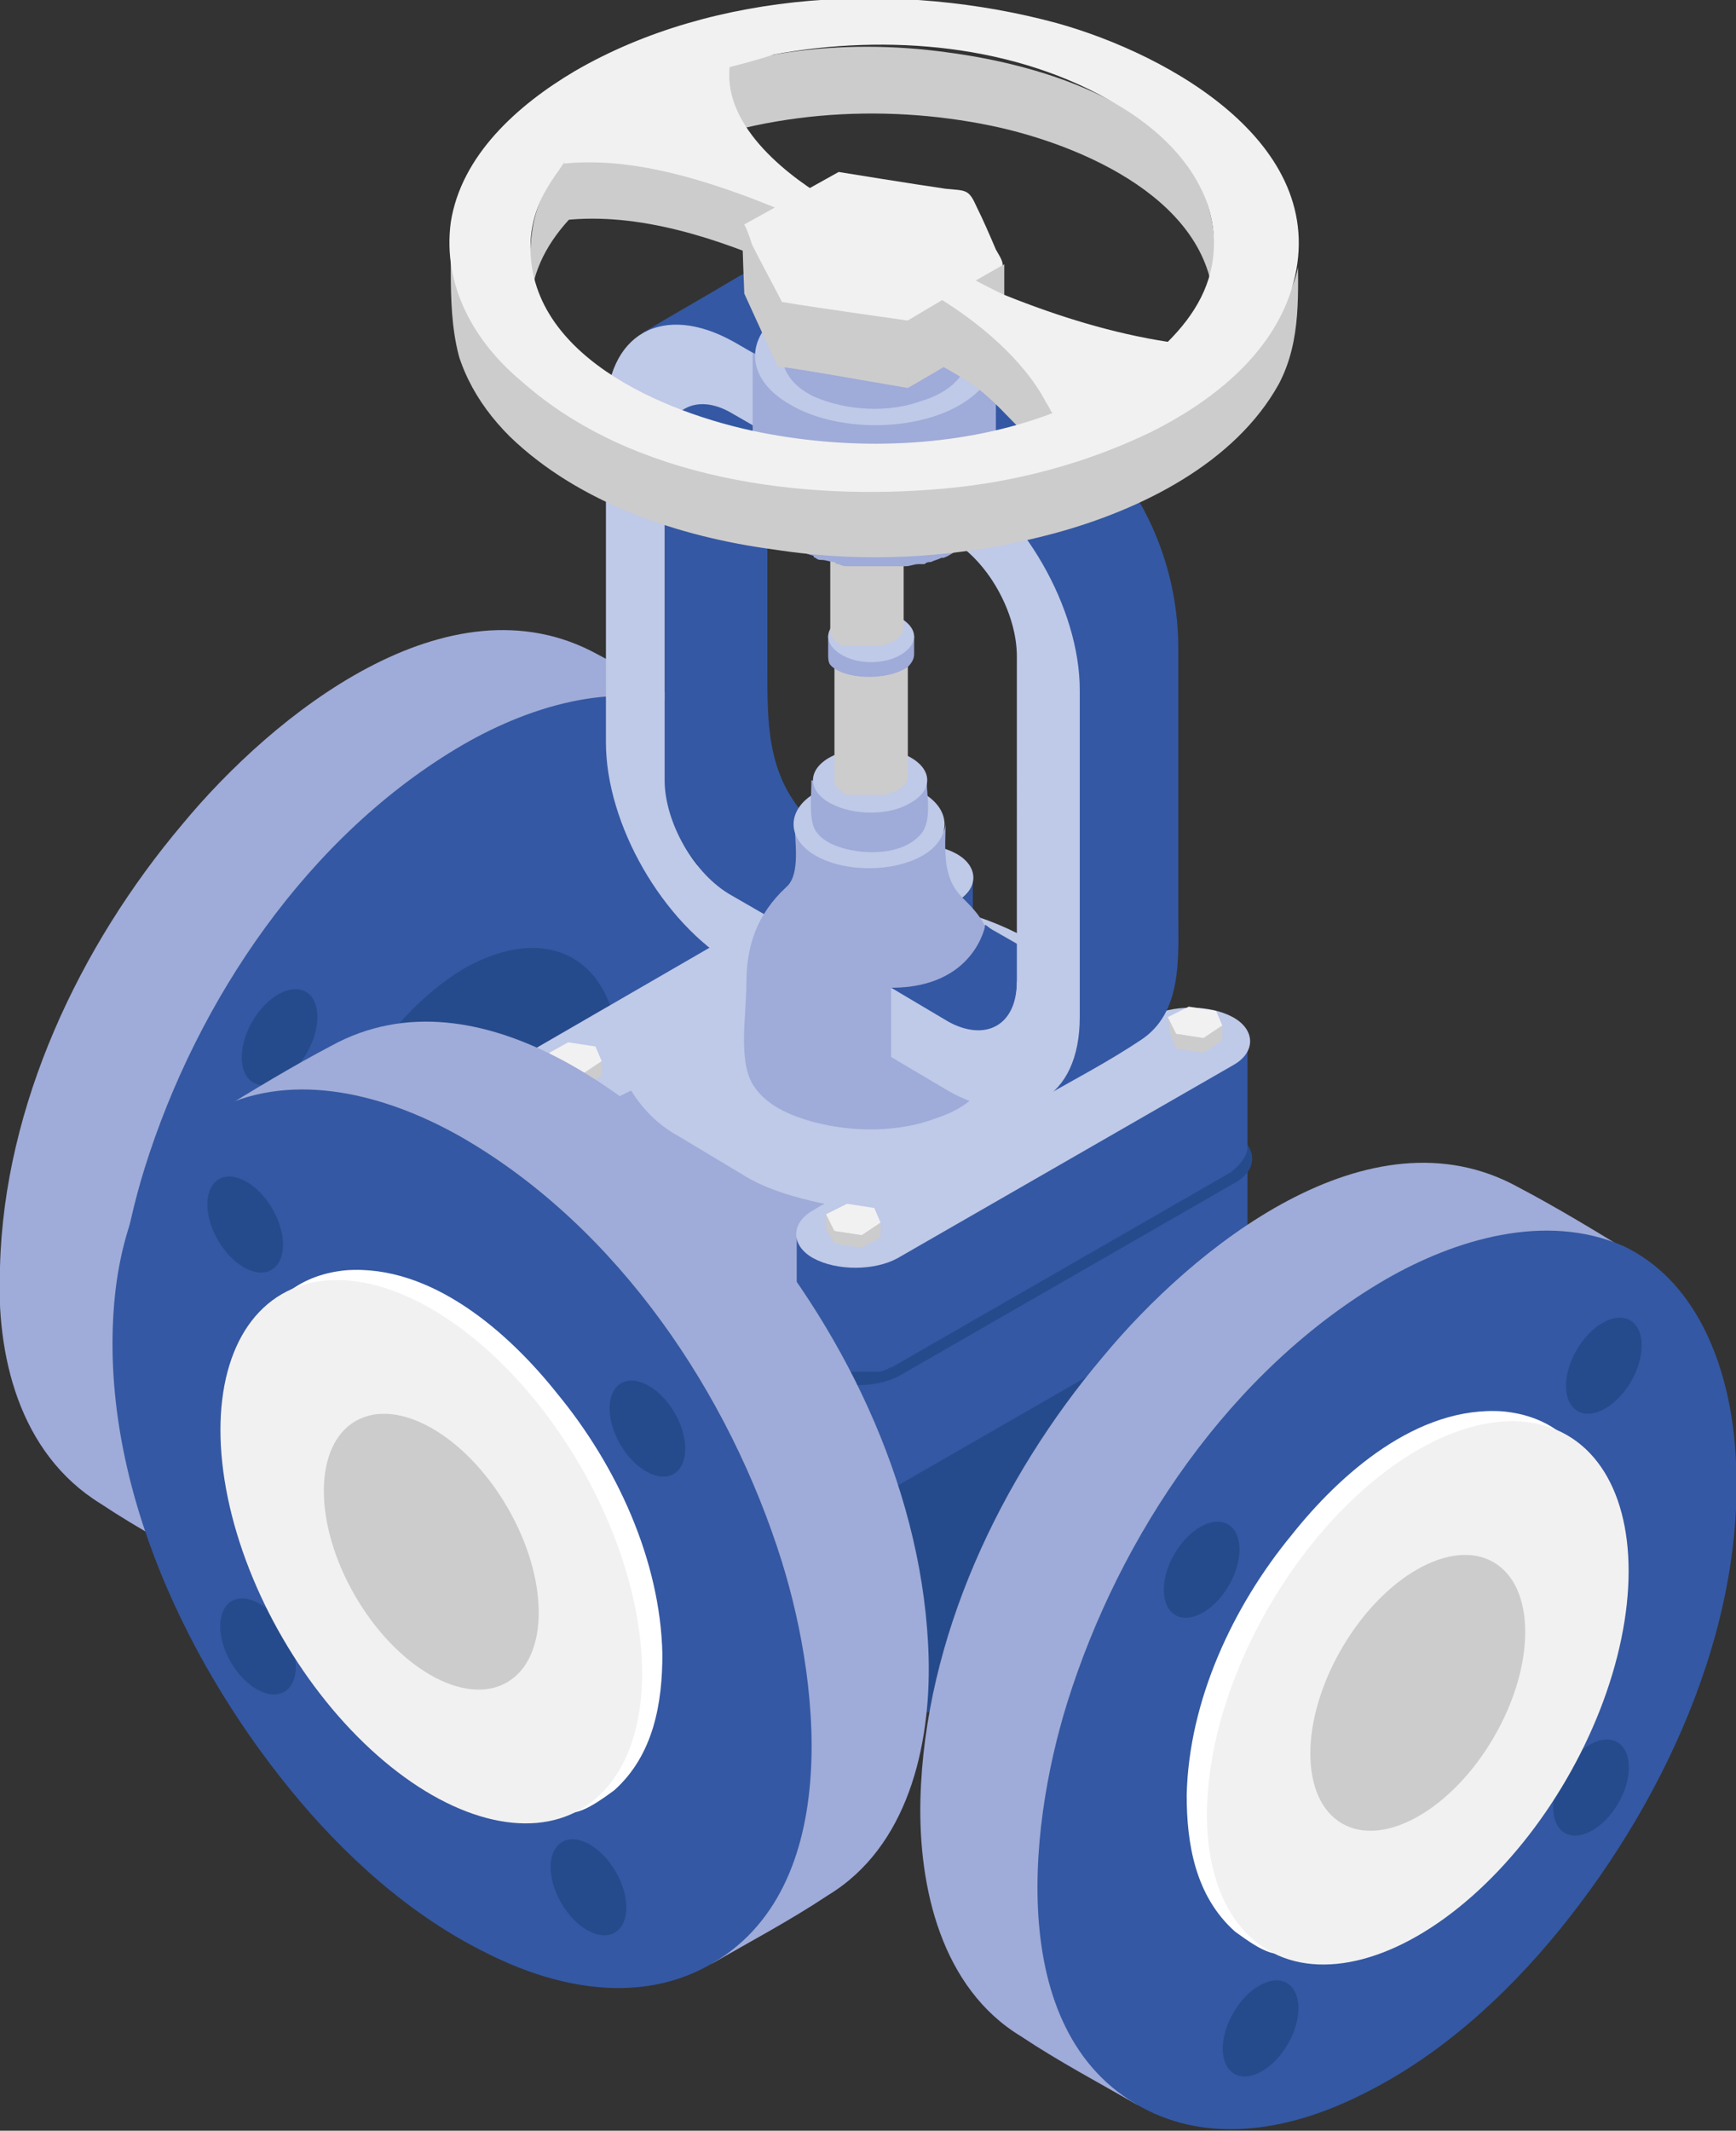 <?xml version="1.0" encoding="UTF-8" standalone="no"?>
<!-- Generator: Adobe Illustrator 23.0.4, SVG Export Plug-In . SVG Version: 6.00 Build 0)  -->

<svg
   xmlns:dc="http://purl.org/dc/elements/1.1/"
   xmlns:cc="http://creativecommons.org/ns#"
   xmlns:rdf="http://www.w3.org/1999/02/22-rdf-syntax-ns#"
   xmlns:svg="http://www.w3.org/2000/svg"
   xmlns="http://www.w3.org/2000/svg"
   xmlns:xlink="http://www.w3.org/1999/xlink"
   xmlns:sodipodi="http://sodipodi.sourceforge.net/DTD/sodipodi-0.dtd"
   xmlns:inkscape="http://www.inkscape.org/namespaces/inkscape"
   version="1.1"
   id="Capa_1"
   x="0px"
   y="0px"
   viewBox="0 0 82.8 101.6"
   style="enable-background:new 0 0 82.8 101.6;"
   xml:space="preserve"
   sodipodi:docname="valvula_doble_normal.svg"
   inkscape:version="0.92.5 (2060ec1f9f, 2020-04-08)"><rect x="0" y="0" width="82.8" height="101.6" fill="#333333" stroke="none"/><defs
   id="defs337">
	

		
		
		
		
		
	</defs><sodipodi:namedview
   pagecolor="#ffffff"
   bordercolor="#666666"
   borderopacity="1"
   objecttolerance="10"
   gridtolerance="10"
   guidetolerance="10"
   inkscape:pageopacity="0"
   inkscape:pageshadow="2"
   inkscape:window-width="1920"
   inkscape:window-height="1017"
   id="namedview335"
   showgrid="false"
   inkscape:zoom="6.5699686"
   inkscape:cx="37.333853"
   inkscape:cy="49.672904"
   inkscape:window-x="-8"
   inkscape:window-y="-8"
   inkscape:window-maximized="1"
   inkscape:current-layer="Capa_1" />
<style
   type="text/css"
   id="style2">
	.st0{enable-background:new    ;}
	.st1{fill:#9FABD8;}
	.st2{fill:#3458A3;}
	.st3{fill:#264B8C;}
	.st4{fill:#BFC9E8;}
	.st5{fill:#CDCCCC;}
	.st6{fill:#F2F1F1;}
	.st7{clip-path:url(#SVGID_2_);fill:#CDCCCC;}
	.st8{clip-path:url(#SVGID_4_);enable-background:new    ;}
	.st9{fill:#6B6A6A;}
	.st10{fill:#6E6D6D;}
	.st11{fill:#FFFFFF;}
</style>
<g
   id="g30">
			<g
   id="g12">
				<g
   class="st0"
   id="g10"
   style="enable-background:new">
					<path
   class="st1"
   d="M 4.8,71.7 C 6.6,72.9 8.5,73.9 10.4,75 6.5,72.8 30.6,32.4 34,34.4 32.2,33.3 30.4,32.2 28.5,31.2 21.4,27.3 13,34.1 8.7,39.3 3.8,45.1 0.2,52.7 0,60.4 c -0.2,4.2 0.9,8.9 4.8,11.3 z"
   id="path4"
   inkscape:connector-curvature="0"
   style="fill:#9fabd8" />
					<g
   id="g8">
						<path
   class="st2"
   d="m 33.4,33.9 c 3.4,1.6 4.9,5.4 5.3,9 0.9,8.4 -3.1,17.2 -8.3,23.6 -2.6,3.2 -5.8,6.1 -9.5,7.9 -3,1.5 -6.6,2.3 -9.8,0.9 C 3.9,72.1 5,61.8 6.9,55.7 c 2.5,-8 7.8,-15.9 15.2,-20.2 3.3,-1.9 7.6,-3.2 11.3,-1.6 z"
   id="path6"
   inkscape:connector-curvature="0"
   style="fill:#3458a3" />
					</g>
				</g>
			</g>
			<g
   id="g16">
				
					<ellipse
   transform="matrix(0.502,-0.865,0.865,0.502,-18.124,47.959)"
   class="st3"
   cx="32.6"
   cy="39.7"
   rx="2.5"
   ry="1.5"
   id="ellipse14"
   style="fill:#264b8c" />
			</g>
			<g
   id="g20">
				
					<ellipse
   transform="matrix(0.502,-0.865,0.865,0.502,-36.159,36.111)"
   class="st3"
   cx="13.3"
   cy="49.5"
   rx="2.5"
   ry="1.5"
   id="ellipse18"
   style="fill:#264b8c" />
			</g>
			<g
   id="g24">
				
					<ellipse
   transform="matrix(0.502,-0.865,0.865,0.502,-35.92,57.367)"
   class="st3"
   cx="31.9"
   cy="59.9"
   rx="2.5"
   ry="1.5"
   id="ellipse22"
   style="fill:#264b8c" />
			</g>
			<g
   id="g28">
				
					<ellipse
   transform="matrix(0.502,-0.865,0.865,0.502,-53.697,49.512)"
   class="st3"
   cx="16.2"
   cy="71.4"
   rx="2.5"
   ry="1.5"
   id="ellipse26"
   style="fill:#264b8c" />
			</g>
		</g><path
   class="st3"
   d="m 14.8,58.8 c 0,2.1 0.7,3.7 1.8,4.5 l 18.2,16.2 c 0.1,0 0.1,0 0.1,0 0.2,0.1 0.4,0.3 0.6,0.4 0.1,0.1 0.2,0.2 0.4,0.3 0,0.1 0.1,0.1 0.1,0.1 0.5,0.3 1,0.5 1.6,0.7 0.1,0 0.1,0.1 0.2,0.1 0.1,0 0.3,0.1 0.4,0.1 0.3,0.1 0.5,0.1 0.8,0.2 0.1,0 0.2,0.1 0.3,0.1 0.2,0 0.5,0.1 0.7,0.1 0,0 0.1,0 0.2,0 h 0.1 c 0.3,0.1 0.6,0.1 0.9,0.1 0.2,0 0.3,0 0.4,0 0.1,0 0.1,0 0.2,0 0,0 0.1,0 0.2,0 0.3,0 0.5,0 0.8,0 0.1,0 0.2,0 0.3,0 0.1,0 0.1,0 0.2,0 0.1,0 0.2,0 0.3,0 0.3,0 0.5,0 0.8,-0.1 0.1,-0.1 0.1,-0.1 0.2,-0.1 0,-0.1 0.1,-0.1 0.2,-0.1 0.1,0 0.3,-0.1 0.4,-0.1 0.2,0 0.5,-0.1 0.7,-0.2 C 46,81 46,81 46.1,81 c 0.1,0 0.1,0 0.1,0 0.4,-0.2 0.8,-0.4 1.2,-0.6 1.6,-0.9 2.4,-2.1 2.4,-3.3 v -17.5 0 c 0,-1.2 -0.8,-2.4 -2.4,-3.3 -3.2,-1.8 -8.3,-1.8 -11.5,0 -0.4,0.3 -0.8,0.5 -1.1,0.8 l -5.5,-8.5 c -0.8,-3.3 -3.7,-4.4 -7.2,-2.4 -4,2.4 -7.3,8.1 -7.3,12.6 z"
   id="path32"
   inkscape:connector-curvature="0"
   style="fill:#264b8c" /><path
   class="st3"
   d="m 42.2,72.3 v 0 l 17.6,16.3 c 1.3,2.2 4,2.8 7.1,1 4.3,-2.5 7.8,-8.5 7.8,-13.4 0,-2.6 -1,-4.4 -2.6,-5.1 v 0 H 72 C 71.7,70.9 71.4,70.9 71.1,70.8 L 47.6,63.6 v 0 c -0.7,-0.5 -1.7,-0.5 -2.8,0.1 -2,1.2 -3.7,4 -3.7,6.3 0,1.2 0.4,2 1.1,2.3 z"
   id="path34"
   inkscape:connector-curvature="0"
   style="fill:#264b8c" /><g
   id="g286">
			<g
   id="g140">
				<g
   class="st0"
   id="g46"
   style="enable-background:new">
					<path
   class="st2"
   d="m 45.1,48.9 v 5.3 l 0.5,-0.3 c 0.5,-0.4 0.8,-0.8 0.8,-1.2 v -5.3 c 0,0.5 -0.2,0.9 -0.8,1.2 z"
   id="path36"
   inkscape:connector-curvature="0"
   style="fill:#3458a3" />
					<path
   class="st1"
   d="m 24.8,56.8 c 0,1.4 0,2.9 0,4.3 0,0.9 0,1.6 1,2 0.8,0.5 2,0.6 2.9,0.4 0.4,-0.1 0.8,-0.2 1.1,-0.4 0.5,-0.3 0.4,-0.2 0.8,0.3 0.9,1.2 2.3,1.9 3.6,2.6 1.7,1 3.4,1.8 5.3,2.2 0,-1.4 0,-2.9 0,-4.3 0,-0.2 0.1,-0.7 0,-0.9 -0.1,-0.3 0.5,-2.2 0.1,-2.3 -1.1,-0.3 -2,-0.2 -3,-0.8 -1.4,-0.8 -3.3,-2 -4.4,-3.2 -0.2,-0.2 -3.5,-1 -4.1,-1 -1,0.1 -2.8,2.4 -3.2,1.3 0,-0.1 -0.1,-0.2 -0.1,-0.2 z"
   id="path38"
   inkscape:connector-curvature="0"
   style="fill:#9fabd8" />
					<path
   class="st2"
   d="m 38,64.5 v 5.3 0 c 0,0.1 0,0.1 0,0.2 v 0.1 0 0 c 0,0.1 0.1,0.1 0.1,0.2 0.1,0 0.1,0.1 0.1,0.1 v 0 0 c 0.1,0.1 0.1,0.1 0.2,0.2 v 0 c 0.1,0 0.1,0.1 0.2,0.1 0,0 0,0.1 0.1,0.1 v 0 c 0.2,0.1 0.4,0.2 0.6,0.3 0,0.1 0.1,0.1 0.2,0.1 h 0.1 c 0.1,0 0.1,0 0.2,0 0.2,0 0.3,0 0.4,0 0.1,0 0.2,0 0.3,0 0.1,0 0.1,0 0.2,0 v 0 h 0.1 c 0.1,0 0.2,0 0.3,0 0.1,0 0.2,0 0.3,0 0.1,0 0.2,0 0.3,0 h 0.1 v 0 c 0.1,0 0.1,0 0.2,0 0.1,0 0.2,-0.1 0.3,-0.1 0.1,-0.1 0.3,-0.1 0.4,-0.2 l 16,-9.2 c 0.5,-0.4 0.8,-0.8 0.8,-1.2 v -5.3 c 0,0.2 -0.1,0.4 -0.2,0.6 -0.1,0.2 -0.3,0.3 -0.6,0.5 l -16,9.2 c -0.3,0.2 -0.6,0.3 -0.9,0.4 v 0 C 41.5,66 41.1,66 40.8,66 v 0 c -0.3,0 -0.6,0 -1,-0.3 h -0.1 c -0.4,0 -0.6,-0.2 -0.9,-0.3 -0.1,0 -0.1,-0.1 -0.2,-0.1 -0.1,0 -0.1,0 -0.2,-0.1 -0.1,0 -0.1,-0.1 -0.2,-0.2 v 0 c 0,-0.1 -0.1,-0.2 -0.1,-0.3 v 0 c 0,-0.1 0,-0.2 -0.1,-0.2 z"
   id="path40"
   inkscape:connector-curvature="0"
   style="fill:#3458a3" />
					<g
   id="g44">
						<path
   class="st3"
   d="m 41.7,46.3 c 1.1,-0.6 2.9,-0.6 4,0 1.1,0.6 1.1,1.7 0,2.3 l -0.5,0.3 c 1.4,0.3 2.7,0.8 3.8,1.4 l 3,1.8 c 1.2,0.7 1.9,1.5 2.4,2.3 l 0.5,-0.3 c 1.1,-0.6 2.9,-0.6 4,0 1.1,0.6 1.1,1.7 0,2.3 l -16,9.2 c -1.1,0.6 -2.9,0.6 -4,0 -1.1,-0.6 -1.1,-1.7 0,-2.3 L 39.4,63 c -4.5,-1 -9,-4.3 -9.3,-5.3 0,0 -1.9,1.5 -4.4,0.2 -1.1,-0.6 -1.1,-1.7 0,-2.3 z"
   id="path42"
   inkscape:connector-curvature="0"
   style="fill:#264b8c" />
					</g>
				</g>
				<g
   class="st0"
   id="g58"
   style="enable-background:new">
					<path
   class="st2"
   d="m 45.1,43.3 v 5.3 l 0.5,-0.3 c 0.5,-0.4 0.8,-0.8 0.8,-1.2 v -5.3 c 0,0.5 -0.2,0.9 -0.8,1.2 z"
   id="path48"
   inkscape:connector-curvature="0"
   style="fill:#3458a3" />
					<path
   class="st1"
   d="m 24.8,51.1 c 0,1.4 0,2.9 0,4.3 0,0.9 0,1.6 0.7,2.1 0.9,0.5 2.2,0.6 3.1,0.4 0.8,-0.1 1.4,-0.6 1.4,-0.6 0,0 0.2,0.4 0.4,0.6 0.8,1.3 6,4.3 8.9,4.8 0,-1.4 0,-2.9 0,-4.3 0,-0.2 0.1,-0.7 0,-0.9 -0.1,-0.3 -0.3,-1.2 -0.7,-1.3 -1,-0.3 -5.7,-4.2 -6.7,-4.8 -1.4,-0.8 -1.8,-0.1 -2.4,-0.1 -1,0.1 -4.2,1.2 -4.6,0.1 0,-0.1 -0.1,-0.2 -0.1,-0.3 z"
   id="path50"
   inkscape:connector-curvature="0"
   style="fill:#9fabd8" />
					<path
   class="st2"
   d="m 38,58.7 v 5.3 0 c 0,0.1 0,0.1 0,0.2 v 0.1 0 0 c 0,0.1 0.1,0.1 0.1,0.2 0.1,0 0.1,0.1 0.1,0.1 v 0 0 c 0.1,0.1 0.1,0.1 0.2,0.2 v 0 c 0.1,0 0.1,0.1 0.2,0.1 0,0 0,0.1 0.1,0.1 v 0 c 0.2,0.1 0.4,0.2 0.6,0.3 0,0.1 0.1,0.1 0.2,0.1 h 0.1 c 0.1,0 0.1,0 0.2,0 0.2,0 0.3,0 0.4,0 0.1,0 0.2,0 0.3,0 0.1,0 0.1,0 0.2,0 v 0 h 0.1 c 0.1,0 0.2,0 0.3,0 0.1,0 0.2,0 0.3,0 0.1,0 0.2,0 0.3,0 h 0.1 v 0 c 0.1,0 0.1,0 0.2,0 0.1,0 0.2,-0.1 0.3,-0.1 0.1,-0.1 0.3,-0.1 0.4,-0.2 l 16,-9.2 c 0.5,-0.4 0.8,-0.8 0.8,-1.2 v -5.3 c 0,0.2 -0.1,0.4 -0.2,0.6 -0.1,0.2 -0.3,0.3 -0.6,0.5 l -16,9.2 c -0.3,0.2 -0.6,0.3 -0.9,0.4 v 0 c -0.3,0.1 -0.7,0.1 -1,0.1 v 0 c -0.4,0 -0.7,0 -1,-0.1 h -0.1 c -0.4,0 -0.6,-0.2 -0.9,-0.3 -0.1,0 -0.1,-0.1 -0.2,-0.1 -0.1,0 -0.1,0 -0.2,-0.1 -0.1,0 -0.1,-0.1 -0.2,-0.2 v 0 c 0,-0.1 -0.1,-0.2 -0.1,-0.3 v 0 c 0,-0.1 0,-0.2 -0.1,-0.4 z"
   id="path52"
   inkscape:connector-curvature="0"
   style="fill:#3458a3" />
					<g
   id="g56">
						<path
   class="st4"
   d="m 41.6,40.7 c 1.1,-0.6 2.9,-0.6 4,0 1.1,0.6 1.1,1.7 0,2.3 l -0.5,0.3 c 1.4,0.3 2.7,0.8 3.8,1.4 l 3,1.8 c 1.2,0.7 1.9,1.5 2.4,2.3 l 0.5,-0.3 c 1.1,-0.6 2.9,-0.6 4,0 1.1,0.6 1.1,1.7 0,2.3 l -16,9.2 c -1.1,0.6 -2.9,0.6 -4,0 -1.1,-0.6 -1.1,-1.7 0,-2.3 l 0.5,-0.3 C 37.9,57.1 36.5,56.7 35.4,56 l -3,-1.8 C 31.3,53.6 30.6,52.8 30.1,52 l -0.4,0.2 c -1.1,0.6 -2.9,0.6 -4,0 -1.1,-0.6 -1.1,-1.7 0,-2.3 z"
   id="path54"
   inkscape:connector-curvature="0"
   style="fill:#bfc9e8" />
					</g>
				</g>
				<g
   id="g78">
					<g
   class="st0"
   id="g76"
   style="enable-background:new">
						<g
   id="g62">
							<polygon
   class="st5"
   points="39.8,58.7 39.8,59.3 39.4,58.6 39.4,57.9 "
   id="polygon60"
   style="fill:#cdcccc" />
						</g>
						<g
   id="g66">
							<polygon
   class="st6"
   points="39.8,58.7 39.4,57.9 40.4,57.4 41.7,57.6 42,58.3 41.1,58.9 "
   id="polygon64"
   style="fill:#f2f1f1" />
						</g>
						<g
   id="g70">
							<polygon
   class="st5"
   points="41.1,58.9 41.1,59.5 39.8,59.3 39.8,58.7 "
   id="polygon68"
   style="fill:#cdcccc" />
						</g>
						<g
   id="g74">
							<polygon
   class="st5"
   points="42,58.3 42,59 41.1,59.5 41.1,58.9 "
   id="polygon72"
   style="fill:#cdcccc" />
						</g>
					</g>
				</g>
				<g
   id="g98">
					<g
   class="st0"
   id="g96"
   style="enable-background:new">
						<g
   id="g82">
							<polygon
   class="st5"
   points="26.5,51 26.5,51.6 26.2,50.9 26.2,50.2 "
   id="polygon80"
   style="fill:#cdcccc" />
						</g>
						<g
   id="g86">
							<polygon
   class="st6"
   points="26.5,51 26.2,50.2 27.1,49.7 28.4,49.9 28.7,50.6 27.8,51.2 "
   id="polygon84"
   style="fill:#f2f1f1" />
						</g>
						<g
   id="g90">
							<polygon
   class="st5"
   points="27.8,51.2 27.8,51.8 26.5,51.6 26.5,51 "
   id="polygon88"
   style="fill:#cdcccc" />
						</g>
						<g
   id="g94">
							<polygon
   class="st5"
   points="28.7,50.6 28.7,51.3 27.8,51.8 27.8,51.2 "
   id="polygon92"
   style="fill:#cdcccc" />
						</g>
					</g>
				</g>
				<g
   id="g118">
					<g
   class="st0"
   id="g116"
   style="enable-background:new">
						<g
   id="g102">
							<polygon
   class="st5"
   points="56.1,49.3 56.1,50 55.8,49.2 55.7,48.5 "
   id="polygon100"
   style="fill:#cdcccc" />
						</g>
						<g
   id="g106">
							<polygon
   class="st6"
   points="56.1,49.3 55.7,48.5 56.7,48 58,48.2 58.3,48.9 57.4,49.5 "
   id="polygon104"
   style="fill:#f2f1f1" />
						</g>
						<g
   id="g110">
							<polygon
   class="st5"
   points="57.4,49.5 57.4,50.2 56.1,50 56.1,49.3 "
   id="polygon108"
   style="fill:#cdcccc" />
						</g>
						<g
   id="g114">
							<polygon
   class="st5"
   points="58.3,48.9 58.3,49.6 57.4,50.2 57.4,49.5 "
   id="polygon112"
   style="fill:#cdcccc" />
						</g>
					</g>
				</g>
				<g
   id="g138">
					<g
   class="st0"
   id="g136"
   style="enable-background:new">
						<g
   id="g122">
							<polygon
   class="st5"
   points="42.8,41.6 42.8,42.2 42.5,41.5 42.5,40.8 "
   id="polygon120"
   style="fill:#cdcccc" />
						</g>
						<g
   id="g126">
							<polygon
   class="st6"
   points="42.8,41.6 42.5,40.8 43.4,40.3 44.7,40.5 45.1,41.2 44.1,41.8 "
   id="polygon124"
   style="fill:#f2f1f1" />
						</g>
						<g
   id="g130">
							<polygon
   class="st5"
   points="44.1,41.8 44.1,42.4 42.8,42.2 42.8,41.6 "
   id="polygon128"
   style="fill:#cdcccc" />
						</g>
						<g
   id="g134">
							<polygon
   class="st5"
   points="45.1,41.2 45.1,41.9 44.1,42.4 44.1,41.8 "
   id="polygon132"
   style="fill:#cdcccc" />
						</g>
					</g>
				</g>
			</g>
			<g
   id="g284">
				<g
   class="st0"
   id="g150"
   style="enable-background:new">
					<path
   class="st2"
   d="m 48.9,26.6 c 1.2,1.9 3,24.4 0.7,25.8 1.6,-0.9 3.3,-1.8 4.8,-2.8 2,-1.3 1.8,-3.9 1.8,-6 0,-4.3 0,-8.5 0,-12.7 0,-4.6 -2.3,-9.2 -6.4,-11.6 -3.3,-1.9 -6.6,-3.8 -9.9,-5.7 -1.5,-0.8 -3.1,-1.3 -4.7,-0.4 -1.5,0.9 -3.1,1.8 -4.6,2.7 1.1,-0.6 16.4,7.8 18.3,10.7 z"
   id="path142"
   inkscape:connector-curvature="0"
   style="fill:#3458a3" />
					<path
   class="st2"
   d="m 35.4,43 c 3.2,1.8 6.4,3.7 9.6,5.5 1.1,0.6 2,0.9 3.1,0.3 1.5,-0.9 2.9,-1.7 4.4,-2.6 -1.1,0.6 -2.3,-0.3 -3.3,-0.8 -1.4,-0.8 -2.8,-1.6 -4.2,-2.4 -1.3,-0.7 -2.6,-1.5 -3.9,-2.2 -0.8,-0.4 -1.6,-0.9 -2.3,-1.5 -2.1,-2 -2.2,-4.4 -2.2,-7 0,-3.1 0,-6.1 0,-9.1 0,-1.2 0,-2.4 0,-3.6 0,-1.1 -0.1,-2.3 0.9,-2.9 -1.6,0.9 -3.2,1.7 -4.7,2.7 -1.2,0.7 -1.1,2.1 -1.1,3.3 0,1.8 0,3.6 0,5.4 0,2.1 0,4.2 0,6.3 0,1.1 -0.1,2.3 0,3.4 0.3,2.1 1.7,4 3.7,5.2 z"
   id="path144"
   inkscape:connector-curvature="0"
   style="fill:#3458a3" />
					<g
   id="g148">
						<path
   class="st4"
   d="m 45.4,22.3 c 3.4,2 6.1,6.7 6.1,10.6 v 15.6 c 0,3.9 -2.7,5.4 -6.1,3.5 L 35,46 C 31.6,44 28.9,39.3 28.9,35.4 V 19.8 c 0,-3.9 2.7,-5.4 6.1,-3.5 z M 31.7,37.2 c 0,2 1.4,4.5 3.2,5.5 l 10.4,6 c 1.7,1.1 3.2,0.2 3.2,-1.8 V 31.3 c 0,-2.1 -1.4,-4.6 -3.2,-5.6 l -10.4,-6 c -1.7,-1 -3.2,-0.2 -3.2,1.9 v 15.6"
   id="path146"
   inkscape:connector-curvature="0"
   style="fill:#bfc9e8" />
					</g>
				</g>
				<g
   id="g158">
					<path
   class="st1"
   d="m 35.9,51.7 c 0.6,1 1.8,1.5 2.9,1.8 1.9,0.5 4.1,0.5 5.9,-0.2 0.9,-0.3 1.8,-0.8 2.3,-1.7 0.7,-1.1 0.4,-2.7 0.4,-3.9 0,-1.1 0.1,-2.1 -0.3,-3.2 -0.2,-0.7 -0.7,-1.2 -1.2,-1.7 -1,-1 -0.8,-2.3 -0.8,-3.6 0,1.4 -1.9,0.4 -3.8,0.3 -1.7,0 -3.4,1.1 -3.4,-0.3 0,0.9 0.3,2.5 -0.4,3.1 -1.4,1.3 -1.9,2.8 -1.9,4.6 0,1.5 -0.4,3.6 0.3,4.8 z"
   id="path152"
   inkscape:connector-curvature="0"
   style="fill:#9fabd8" />
					<g
   id="g156">
						<path
   class="st4"
   d="m 44,37.8 c 1.4,0.8 1.4,2.2 0,3 -1.4,0.8 -3.7,0.8 -5.1,0 -1.4,-0.8 -1.4,-2.2 0,-3 1.5,-0.9 3.8,-0.9 5.1,0 z"
   id="path154"
   inkscape:connector-curvature="0"
   style="fill:#bfc9e8" />
					</g>
				</g>
				<path
   class="st2"
   d="m 48.1,46 c 0.2,1.6 0,2.5 -0.4,2.9 -0.7,0.7 -2,0.1 -2,0.1 l -3.2,-1.9 c 4,0 4.5,-3 4.5,-3 0,0 1,0.6 1.1,1.9 z"
   id="path160"
   inkscape:connector-curvature="0"
   style="fill:#3458a3" />
				<g
   id="g170">
					<g
   class="st0"
   id="g168"
   style="enable-background:new">
						<path
   class="st1"
   d="m 38.7,37.2 c 0,0.7 -0.1,1.6 0.1,2.2 0.3,0.8 1.4,1.1 2.2,1.2 0.9,0.1 2.1,0 2.8,-0.7 0.7,-0.6 0.4,-1.9 0.4,-2.7 0,0.4 -5.4,0.1 -5.5,0 z"
   id="path162"
   inkscape:connector-curvature="0"
   style="fill:#9fabd8" />
						<g
   id="g166">
							<path
   class="st4"
   d="m 43.4,36.1 c 1.1,0.6 1.1,1.6 0,2.2 -1,0.6 -2.7,0.6 -3.8,0 -1.1,-0.6 -1.1,-1.6 0,-2.2 1.1,-0.6 2.8,-0.6 3.8,0 z"
   id="path164"
   inkscape:connector-curvature="0"
   style="fill:#bfc9e8" />
						</g>
					</g>
				</g>
				<path
   class="st5"
   d="m 39.8,31.3 v 5.8 0 0.1 c 0,0.1 0,0.1 0,0.1 v 0 0 0.1 0 0 0 l 0.1,0.1 v 0 l 0.1,0.1 c 0,0.1 0.1,0.1 0.1,0.1 v 0 c 0.1,0.1 0.2,0.2 0.3,0.2 v 0 h 0.1 c 0.1,0 0.1,0 0.2,0 0.1,0 0.1,0 0.1,0 0.1,0 0.1,0 0.2,0 0.1,0 0.1,0 0.1,0 v 0 c 0.1,0 0.1,0 0.2,0 h 0.1 v 0 c 0.1,0 0.1,0 0.1,0 0.1,0 0.1,0 0.2,0 0.1,0 0.1,0 0.1,0 v 0 c 0.1,0 0.1,0 0.1,0 0.1,0 0.1,0 0.2,0 v 0 c 0.1,0 0.1,0 0.1,0 h 0.1 c 0.1,-0.1 0.1,-0.1 0.2,-0.1 v 0 0 c 0.1,0 0.2,-0.1 0.3,-0.1 0.3,-0.2 0.5,-0.4 0.5,-0.7 v -5.8 0 c 0,-0.2 -0.2,-0.5 -0.5,-0.7 -0.7,-0.4 -1.8,-0.4 -2.5,0 -0.4,0.2 -0.6,0.5 -0.5,0.8 0,0 0,0 0,0 z"
   id="path172"
   inkscape:connector-curvature="0"
   style="fill:#cdcccc" />
				<g
   id="g182">
					<g
   class="st0"
   id="g180"
   style="enable-background:new">
						<path
   class="st1"
   d="m 39.5,30.3 v 1 c 0,0 0,0.3 0.1,0.4 0.6,0.7 2.7,0.8 3.7,0.1 0.2,-0.2 0.3,-0.4 0.3,-0.6 v -0.9 c 0,0.3 -4,0.1 -4.1,0 z"
   id="path174"
   inkscape:connector-curvature="0"
   style="fill:#9fabd8" />
						<g
   id="g178">
							<path
   class="st4"
   d="m 43,29.5 c 0.8,0.5 0.8,1.2 0,1.7 -0.8,0.5 -2.1,0.5 -2.9,0 -0.8,-0.5 -0.8,-1.2 0,-1.7 0.8,-0.5 2.1,-0.5 2.9,0 z"
   id="path176"
   inkscape:connector-curvature="0"
   style="fill:#bfc9e8" />
						</g>
					</g>
				</g>
				<g
   id="g192">
					<g
   class="st0"
   id="g190"
   style="enable-background:new">
						<path
   class="st5"
   d="m 39.6,24.2 v 5.8 0 0.1 c 0,0.1 0,0.1 0,0.1 v 0 0 0.1 0 0 0 l 0.1,0.1 v 0 l 0.1,0.1 c 0,0.1 0.1,0.1 0.1,0.1 v 0 c 0.1,0.1 0.2,0.2 0.3,0.2 v 0 h 0.1 c 0.1,0 0.1,0 0.2,0 0.1,0 0.1,0 0.1,0 0.1,0 0.1,0 0.2,0 0.1,0 0.1,0 0.1,0 v 0 c 0.1,0 0.1,0 0.2,0 h 0.1 v 0 c 0.1,0 0.1,0 0.1,0 0.1,0 0.1,0 0.2,0 0.1,0 0.1,0 0.1,0 v 0 c 0.1,0 0.1,0 0.1,0 0.1,0 0.1,0 0.2,0 v 0 c 0.1,0 0.1,0 0.1,0 h 0.1 c 0.1,-0.1 0.1,-0.1 0.2,-0.1 v 0 0 c 0.1,0 0.2,-0.1 0.3,-0.1 0.3,-0.2 0.5,-0.4 0.5,-0.7 v -5.8 c 0,0.2 -0.2,0.5 -0.5,0.7 -0.1,0 -0.2,0.1 -0.3,0.1 v 0 C 42.3,25 42.2,25 42.1,25 42,25 42,25 42,25 c -0.1,0 -0.2,0 -0.3,0 v 0 c -0.1,0 -0.2,0 -0.3,0 v 0 c -0.1,0 -0.2,0 -0.3,0 -0.1,0 -0.1,0 -0.1,0 -0.1,0 -0.1,0 -0.2,0 -0.1,0 -0.1,0 -0.2,0 H 40.5 C 40.4,24.9 40.3,24.9 40.2,24.8 L 40.1,24.7 40,24.6 c 0,-0.1 -0.1,-0.1 -0.1,-0.2 v 0 c 0,-0.1 -0.1,-0.1 -0.1,-0.2 v 0 c 0,-0.1 0,-0.1 -0.2,0 z"
   id="path184"
   inkscape:connector-curvature="0"
   style="fill:#cdcccc" />
						<g
   id="g188">
							<path
   class="st5"
   d="m 42.8,23.3 c 0.7,0.4 0.7,1 0,1.4 -0.7,0.4 -1.8,0.4 -2.5,0 -0.7,-0.4 -0.7,-1 0,-1.4 0.7,-0.4 1.8,-0.4 2.5,0 z"
   id="path186"
   inkscape:connector-curvature="0"
   style="fill:#cdcccc" />
						</g>
					</g>
				</g>
				<g
   id="g202">
					<g
   class="st0"
   id="g200"
   style="enable-background:new">
						<path
   class="st1"
   d="m 35.9,16.8 v 6.8 c 0,0.1 0,0.1 0,0.1 0,0.1 0,0.2 0,0.3 0.1,0.1 0.1,0.1 0.1,0.2 0,0.1 0,0.1 0,0.1 0,0.1 0,0.1 0,0.1 0.1,0.1 0.1,0.2 0.2,0.3 0,0.1 0.1,0.1 0.1,0.2 0.1,0 0.1,0.1 0.1,0.1 0.1,0 0.1,0.1 0.1,0.1 0.1,0.1 0.3,0.3 0.4,0.4 v 0 c 0.1,0.1 0.3,0.2 0.4,0.3 0.1,0.1 0.2,0.1 0.3,0.2 0.1,0 0.1,0 0.1,0 0.3,0.2 0.7,0.4 1.1,0.5 0,0.1 0.1,0.1 0.1,0.1 0.1,0.1 0.2,0.1 0.3,0.1 0.2,0 0.4,0.1 0.6,0.1 0.1,0.1 0.1,0.1 0.2,0.1 0.2,0.1 0.3,0.1 0.5,0.1 0.1,0 0.1,0 0.2,0 0.1,0 0.1,0 0.1,0 0.2,0 0.4,0 0.6,0 0.1,0 0.2,0 0.3,0 0.1,0 0.1,0 0.2,0 0.1,0 0.1,0 0.2,0 0.2,0 0.4,0 0.6,0 0.1,0 0.1,0 0.2,0 H 43 c 0.1,0 0.1,0 0.2,0 0.2,0 0.4,-0.1 0.6,-0.1 0,0 0,0 0.1,0 0.1,0 0.1,0 0.2,0 0.1,-0.1 0.2,-0.1 0.3,-0.1 0.2,-0.1 0.3,-0.1 0.5,-0.2 H 45 v 0 c 0.3,-0.1 0.5,-0.3 0.8,-0.4 1.1,-0.7 1.7,-1.5 1.7,-2.4 V 17 c 0,0.8 -11.5,0.2 -11.6,-0.2 z"
   id="path194"
   inkscape:connector-curvature="0"
   style="fill:#9fabd8" />
						<g
   id="g198">
							<path
   class="st4"
   d="m 45.8,14.6 c 2.3,1.3 2.2,3.4 0,4.7 -2.2,1.3 -5.9,1.3 -8.1,0 -2.3,-1.3 -2.2,-3.4 0,-4.7 2.2,-1.3 5.9,-1.3 8.1,0 z"
   id="path196"
   inkscape:connector-curvature="0"
   style="fill:#bfc9e8" />
						</g>
					</g>
				</g>
				<g
   id="g212">
					<g
   class="st0"
   id="g210"
   style="enable-background:new">
						<path
   class="st1"
   d="m 37.2,11.6 c 0,1.6 0,3.1 0,4.6 0,1.3 0.4,2.1 1.6,2.7 1.6,0.7 3.6,0.8 5.2,0.2 1,-0.3 2.1,-1 2.2,-2.2 0,-0.5 0,-0.9 0,-1.4 0,-1.3 0,-2.6 0,-3.9 0,2 -8.4,2.2 -8.9,0.5 -0.1,-0.1 -0.1,-0.3 -0.1,-0.5 z"
   id="path204"
   inkscape:connector-curvature="0"
   style="fill:#9fabd8" />
						<g
   id="g208">
							<path
   class="st4"
   d="m 44.8,9.8 c 1.8,1 1.8,2.7 0,3.7 -1.7,1 -4.6,1 -6.3,0 -1.8,-1 -1.8,-2.7 0,-3.7 1.8,-1 4.6,-1 6.3,0 z"
   id="path206"
   inkscape:connector-curvature="0"
   style="fill:#bfc9e8" />
						</g>
					</g>
				</g>
				<g
   id="g280">
					<g
   id="g230">
						<g
   class="st0"
   id="g228"
   style="enable-background:new">
							<path
   class="st5"
   d="m 25.4,10.9 c -0.2,1.3 -0.1,2.7 -0.1,4 -0.1,-3.4 3,-5.9 5.8,-7.3 5,-2.3 10.9,-2.7 16.2,-1.6 4.3,0.9 10.6,3.6 10.6,8.8 0,-1.5 0.2,-3.2 -0.2,-4.7 C 56.4,5.1 49.8,3.1 45.2,2.5 40.2,1.8 34.6,2.4 30.2,5 28,6.3 25.8,8.3 25.4,10.9 Z"
   id="path214"
   inkscape:connector-curvature="0"
   style="fill:#cdcccc" />
							<g
   class="st0"
   id="g226"
   style="enable-background:new">
								<g
   id="g224">
									<defs
   id="defs217">
										<path
   id="SVGID_1_"
   d="m 28.3,19.4 c 5.8,3.2 12.7,4.1 19.2,2.9 3.5,-0.6 7.6,-1.8 10.6,-4.5 1.9,-1.6 3.9,-3.4 3.9,-6 0,1.1 0,2.3 0,3.4 -0.1,2.2 -1.2,4.2 -2.8,5.7 -3.1,3 -7.5,4.6 -11.7,5.3 -4.3,0.7 -8.8,0.6 -13.1,-0.3 -4.1,-1 -8.6,-2.8 -11.2,-6.2 -1.8,-2.4 -1.7,-5 -1.7,-7.9 0,3.8 3.5,5.8 6.8,7.6 z"
   inkscape:connector-curvature="0" />
									</defs>
									<clipPath
   id="SVGID_2_">
										<use
   xlink:href="#SVGID_1_"
   style="overflow:visible"
   id="use219"
   x="0"
   y="0"
   width="100%"
   height="100%" />
									</clipPath>
									<path
   class="st7"
   d="m 21.5,11.6 c 0,1.1 0,2.1 0,3.2 0.1,2.4 1.2,4.4 2.8,6 3.3,3.2 8.1,4.8 12.6,5.4 4.5,0.7 9.1,0.4 13.5,-0.8 4,-1.1 8.5,-3.3 10.6,-7.1 1.1,-2.1 0.9,-4.4 0.9,-6.7 0,3.1 -2.6,5.1 -5.1,6.8 -5.7,4 -13,4.7 -19.7,3.8 -3.4,-0.4 -6.5,-1.3 -9.5,-3.1 -2.9,-1.7 -6,-3.7 -6.1,-7.2 0,0 0,-0.1 0,-0.3 z"
   clip-path="url(#SVGID_2_)"
   id="path222"
   inkscape:connector-curvature="0"
   style="fill:#cdcccc" />
								</g>
							</g>
						</g>
					</g>
					<g
   id="g254">
						<g
   class="st0"
   id="g252"
   style="enable-background:new">
							<g
   class="st0"
   id="g244"
   style="enable-background:new">
								<g
   id="g242">
									<defs
   id="defs233">
										<path
   id="SVGID_3_"
   d="m 34.8,3.2 c 0,1 0,2 0,3 0,-0.9 0,-1.9 0,-2.8 0,-0.1 0,-0.2 0,-0.2 z"
   inkscape:connector-curvature="0" />
									</defs>
									<clipPath
   id="SVGID_4_">
										<use
   xlink:href="#SVGID_3_"
   style="overflow:visible"
   id="use235"
   x="0"
   y="0"
   width="100%"
   height="100%" />
									</clipPath>
									<g
   class="st8"
   clip-path="url(#SVGID_4_)"
   id="g240"
   style="enable-background:new">
										<path
   class="st9"
   d="m 34.8,3.4 c 0,-0.1 0,-0.2 0,-0.2 0,1 0,2 0,3 0,-0.9 0,-1.9 0,-2.8"
   id="path238"
   inkscape:connector-curvature="0"
   style="fill:#6b6a6a" />
									</g>
								</g>
							</g>
							<path
   class="st5"
   d="m 38.6,13.3 c 0,-0.5 0,-1.1 0,-1.6 0,-0.3 0.1,-0.7 0,-1 -0.1,-0.4 0,-0.1 -0.3,-0.4 C 37.6,9.7 36.5,8.9 35.7,8.6 34.9,8.3 34,7.9 33.2,7.7 31.3,7.2 29.4,7.5 27.5,7.6 c -0.6,0 -0.5,0 -0.6,0.3 -0.1,0.3 0,0.7 0,1 0,0.5 0,1.1 0,1.6 3.6,-0.4 7.4,0.9 10.6,2.3 0.3,0.2 0.7,0.3 1.1,0.5 z"
   id="path246"
   inkscape:connector-curvature="0"
   style="fill:#cdcccc" />
							<g
   id="g250">
								<path
   class="st10"
   d="m 39.9,9.8 c 0,0.8 0.1,1.6 0,2.4 -0.1,0.4 0,0.2 -0.3,0.5 -0.3,0.2 -0.8,0.4 -1.1,0.6 0,-0.9 0,-1.9 0,-2.8 0.4,-0.3 0.9,-0.5 1.4,-0.7 z"
   id="path248"
   inkscape:connector-curvature="0"
   style="fill:#6e6d6d" />
							</g>
						</g>
					</g>
					<g
   id="g268">
						<g
   class="st0"
   id="g266"
   style="enable-background:new">
							<g
   id="g258">
								<path
   class="st6"
   d="m 40,8.2 c 0,0 3.7,0.6 5.1,0.8 1,0.1 1.1,0 1.5,0.9 0.3,0.6 0.6,1.3 0.9,2 0.1,0.2 0.4,0.6 0.3,0.8 -0.1,0.2 -1,0.6 -1.2,0.7 -0.6,0.4 -1.2,0.7 -1.8,1.1 -0.7,0.4 -0.9,1.1 -1.7,1 -1.4,-0.2 -3,-0.3 -4.3,-0.5 -0.4,-0.1 -1.6,-0.2 -1.6,-0.2 0,0 -0.5,-0.5 -0.6,-0.8 C 36.1,12.9 36,11.7 35.5,10.7 36.6,10.1 40,8.2 40,8.2 Z"
   id="path256"
   inkscape:connector-curvature="0"
   style="fill:#f2f1f1" />
							</g>
							<path
   class="st5"
   d="m 35.4,10.7 c 0,1 0.1,3.3 0.1,3.3 0,0 1.1,2.4 1.6,3.5 0,-0.1 4.4,0.7 6.2,1 0,-0.9 0.1,-3.2 0.1,-3.2 0,0 -4.3,-0.6 -6.1,-0.9 -0.2,-0.4 -1.4,-2.6 -1.9,-3.7 z"
   id="path260"
   inkscape:connector-curvature="0"
   style="fill:#cdcccc" />
							<g
   id="g264">
								<path
   class="st5"
   d="m 47.9,12.6 c 0,0.8 0,1.6 0,2.4 0,0.7 0.1,0.8 -0.5,1.1 -1.4,0.8 -2.7,1.6 -4.1,2.4 0,-1.1 -0.2,-2 -0.2,-3.1 1.5,-0.9 3.2,-1.9 4.8,-2.8 z"
   id="path262"
   inkscape:connector-curvature="0"
   style="fill:#cdcccc" />
							</g>
						</g>
					</g>
					<g
   id="g278">
						<g
   class="st0"
   id="g276"
   style="enable-background:new">
							<g
   id="g272">
								<path
   class="st5"
   d="M 50.7,19.9 C 50.1,17.6 47,15.5 45,14.4 c 0,0.8 0,3.1 0,3.1 0,0 1.1,0.6 1.6,1 0.7,0.5 1.6,1.5 2.2,2.1 0.1,0.2 1.6,-0.7 1.9,-0.7 z"
   id="path270"
   inkscape:connector-curvature="0"
   style="fill:#cdcccc" />
							</g>
							<path
   class="st6"
   d="m 24.9,18.2 c 5.3,4.7 13.4,5.7 20.1,5.1 3.4,-0.3 6.8,-1.2 9.9,-2.7 2.8,-1.4 5.7,-3.6 6.7,-6.8 C 63.7,7 55.8,2.6 50.4,1.1 43,-0.9 34.1,-0.5 27.4,3.4 24.7,5 22,7.4 21.5,10.6 c -0.4,3 1.1,5.7 3.4,7.6 z m 0.4,-6.4 c 0,-1.4 0.5,-2.5 1.3,-3.6 0.2,-0.3 0.4,-0.6 0.3,-0.4 3,-0.3 6.1,0.6 8.8,1.6 0.8,0.3 2.5,1 2.5,1 0,0 1.1,-0.4 1.6,-0.7 -2.1,-1.2 -5.3,-3.6 -5,-6.5 v 0 C 35.6,3 36.3,2.8 36.9,2.6 42.3,1.6 48.5,2.1 53.3,5 c 2.4,1.4 4.6,3.7 4.6,6.6 0,1.9 -0.9,3.4 -2.2,4.7 -2.6,-0.4 -5.2,-1.2 -7.7,-2.2 -0.3,-0.1 -1.8,-0.9 -1.8,-0.9 0,0 -1.2,0.7 -1.6,0.9 2,1.2 4.2,3 5.3,5.1 0.2,0.3 0.2,0.4 0.3,0.5 -4.2,1.6 -9.1,1.8 -13.5,1 -4.5,-0.8 -11.4,-3.5 -11.4,-8.9 z"
   id="path274"
   inkscape:connector-curvature="0"
   style="fill:#f2f1f1" />
						</g>
					</g>
				</g>
				<path
   class="st4"
   d="m 42.5,50.4 2.7,1.6 c 3.3,1.9 6.1,0.4 6.1,-3.5 l -2.8,-1.7 c 0,2.1 -1.5,2.9 -3.3,1.9 l -2.7,-1.6 z"
   id="path282"
   inkscape:connector-curvature="0"
   style="fill:#bfc9e8" />
			</g>
		</g><g
   id="g328">
			<g
   id="g296">
				<g
   class="st0"
   id="g294"
   style="enable-background:new">
					<path
   class="st1"
   d="m 48.7,97.1 c 1.8,1.2 3.7,2.2 5.6,3.3 -3.9,-2.2 20.2,-42.6 23.6,-40.6 -1.8,-1.1 -3.6,-2.2 -5.5,-3.2 -7.1,-3.9 -15.5,2.9 -19.8,8.1 -4.9,5.8 -8.5,13.4 -8.7,21.1 -0.1,4.2 1,9 4.8,11.3 z"
   id="path288"
   inkscape:connector-curvature="0"
   style="fill:#9fabd8" />
					<g
   id="g292">
						<path
   class="st2"
   d="m 77.4,59.4 c 3.4,1.6 4.9,5.4 5.3,9 0.9,8.4 -3.1,17.2 -8.3,23.6 -2.6,3.2 -5.8,6.1 -9.5,7.9 -3,1.5 -6.6,2.3 -9.8,0.9 -7.2,-3.2 -6.1,-13.5 -4.2,-19.6 2.5,-8 7.8,-15.9 15.2,-20.2 3.3,-1.9 7.6,-3.2 11.3,-1.6 z"
   id="path290"
   inkscape:connector-curvature="0"
   style="fill:#3458a3" />
					</g>
				</g>
			</g>
			<g
   id="g300">
				
					<ellipse
   transform="matrix(0.502,-0.865,0.865,0.502,-18.303,98.562)"
   class="st3"
   cx="76.5"
   cy="65.2"
   rx="2.5"
   ry="1.5"
   id="ellipse298"
   style="fill:#264b8c" />
			</g>
			<g
   id="g304">
				
					<ellipse
   transform="matrix(0.502,-0.865,0.865,0.502,-36.24,86.814)"
   class="st3"
   cx="57.3"
   cy="74.9"
   rx="2.5"
   ry="1.5"
   id="ellipse302"
   style="fill:#264b8c" />
			</g>
			<g
   id="g308">
				
					<ellipse
   transform="matrix(0.502,-0.865,0.865,0.502,-36,108.07)"
   class="st3"
   cx="75.9"
   cy="85.3"
   rx="2.5"
   ry="1.5"
   id="ellipse306"
   style="fill:#264b8c" />
			</g>
			<g
   id="g312">
				
					<ellipse
   transform="matrix(0.502,-0.865,0.865,0.502,-53.777,100.115)"
   class="st3"
   cx="60.1"
   cy="96.8"
   rx="2.5"
   ry="1.5"
   id="ellipse310"
   style="fill:#264b8c" />
			</g>
			<g
   id="g326">
				<g
   class="st0"
   id="g324"
   style="enable-background:new">
					<path
   class="st11"
   d="m 58.9,92.1 c 0.3,0.2 1.9,1.5 2.4,0.9 0.1,-0.1 -0.6,-1.4 -0.7,-1.6 -0.3,-0.7 -0.4,-1.5 -0.5,-2.2 -0.6,-5.7 2.4,-11.7 6.3,-15.7 1.9,-2 4.5,-3.9 7.4,-4.2 0.5,0 1.2,0.2 1.2,-0.3 0,-0.4 -0.3,-0.5 -0.6,-0.7 -0.8,-0.6 -1.7,-0.9 -2.7,-1 -4.1,-0.3 -7.8,3 -10.1,5.9 -2.8,3.4 -4.9,7.9 -5,12.4 0,2.3 0.4,4.8 2.3,6.5 z"
   id="path314"
   inkscape:connector-curvature="0"
   style="fill:#ffffff" />
					<g
   id="g318">
						
							<ellipse
   transform="matrix(0.502,-0.865,0.865,0.502,-36.205,98.632)"
   class="st6"
   cx="67.6"
   cy="80.8"
   rx="14.2"
   ry="8.2"
   id="ellipse316"
   style="fill:#f2f1f1" />
					</g>
					<g
   id="g322">
						
							<ellipse
   transform="matrix(0.502,-0.865,0.865,0.502,-36.205,98.632)"
   class="st5"
   cx="67.6"
   cy="80.8"
   rx="7.2"
   ry="4.2"
   id="ellipse320"
   style="fill:#cdcccc" />
					</g>
				</g>
			</g>
		</g>
<g
   transform="matrix(-1,0,0,1,88.193,-6.73)"
   id="g328-7"><g
     id="g296-0"><g
       class="st0"
       id="g294-6"
       style="enable-background:new"><path
         class="st1"
         d="m 48.7,97.1 c 1.8,1.2 3.7,2.2 5.6,3.3 -3.9,-2.2 20.2,-42.6 23.6,-40.6 -1.8,-1.1 -3.6,-2.2 -5.5,-3.2 -7.1,-3.9 -15.5,2.9 -19.8,8.1 -4.9,5.8 -8.5,13.4 -8.7,21.1 -0.1,4.2 1,9 4.8,11.3 z"
         id="path288-6"
         inkscape:connector-curvature="0"
         style="fill:#9fabd8" /><g
         id="g292-6"><path
           class="st2"
           d="m 77.4,59.4 c 3.4,1.6 4.9,5.4 5.3,9 0.9,8.4 -3.1,17.2 -8.3,23.6 -2.6,3.2 -5.8,6.1 -9.5,7.9 -3,1.5 -6.6,2.3 -9.8,0.9 -7.2,-3.2 -6.1,-13.5 -4.2,-19.6 2.5,-8 7.8,-15.9 15.2,-20.2 3.3,-1.9 7.6,-3.2 11.3,-1.6 z"
           id="path290-1"
           inkscape:connector-curvature="0"
           style="fill:#3458a3" /></g></g></g><g
     id="g300-6"><ellipse
       transform="matrix(0.502,-0.865,0.865,0.502,-18.303,98.562)"
       class="st3"
       cx="76.5"
       cy="65.2"
       rx="2.5"
       ry="1.5"
       id="ellipse298-2"
       style="fill:#264b8c" /></g><g
     id="g304-1"><ellipse
       transform="matrix(0.502,-0.865,0.865,0.502,-36.24,86.814)"
       class="st3"
       cx="57.3"
       cy="74.9"
       rx="2.5"
       ry="1.5"
       id="ellipse302-3"
       style="fill:#264b8c" /></g><g
     id="g308-4"><ellipse
       transform="matrix(0.502,-0.865,0.865,0.502,-36,108.07)"
       class="st3"
       cx="75.9"
       cy="85.3"
       rx="2.5"
       ry="1.5"
       id="ellipse306-7"
       style="fill:#264b8c" /></g><g
     id="g312-4"><ellipse
       transform="matrix(0.502,-0.865,0.865,0.502,-53.777,100.115)"
       class="st3"
       cx="60.1"
       cy="96.8"
       rx="2.5"
       ry="1.5"
       id="ellipse310-4"
       style="fill:#264b8c" /></g><g
     id="g326-3"><g
       class="st0"
       id="g324-3"
       style="enable-background:new"><path
         class="st11"
         d="m 58.9,92.1 c 0.3,0.2 1.9,1.5 2.4,0.9 0.1,-0.1 -0.6,-1.4 -0.7,-1.6 -0.3,-0.7 -0.4,-1.5 -0.5,-2.2 -0.6,-5.7 2.4,-11.7 6.3,-15.7 1.9,-2 4.5,-3.9 7.4,-4.2 0.5,0 1.2,0.2 1.2,-0.3 0,-0.4 -0.3,-0.5 -0.6,-0.7 -0.8,-0.6 -1.7,-0.9 -2.7,-1 -4.1,-0.3 -7.8,3 -10.1,5.9 -2.8,3.4 -4.9,7.9 -5,12.4 0,2.3 0.4,4.8 2.3,6.5 z"
         id="path314-9"
         inkscape:connector-curvature="0"
         style="fill:#ffffff" /><g
         id="g318-7"><ellipse
           transform="matrix(0.502,-0.865,0.865,0.502,-36.205,98.632)"
           class="st6"
           cx="67.6"
           cy="80.8"
           rx="14.2"
           ry="8.2"
           id="ellipse316-0"
           style="fill:#f2f1f1" /></g><g
         id="g322-1"><ellipse
           transform="matrix(0.502,-0.865,0.865,0.502,-36.205,98.632)"
           class="st5"
           cx="67.6"
           cy="80.8"
           rx="7.2"
           ry="4.2"
           id="ellipse320-2"
           style="fill:#cdcccc" /></g></g></g></g></svg>